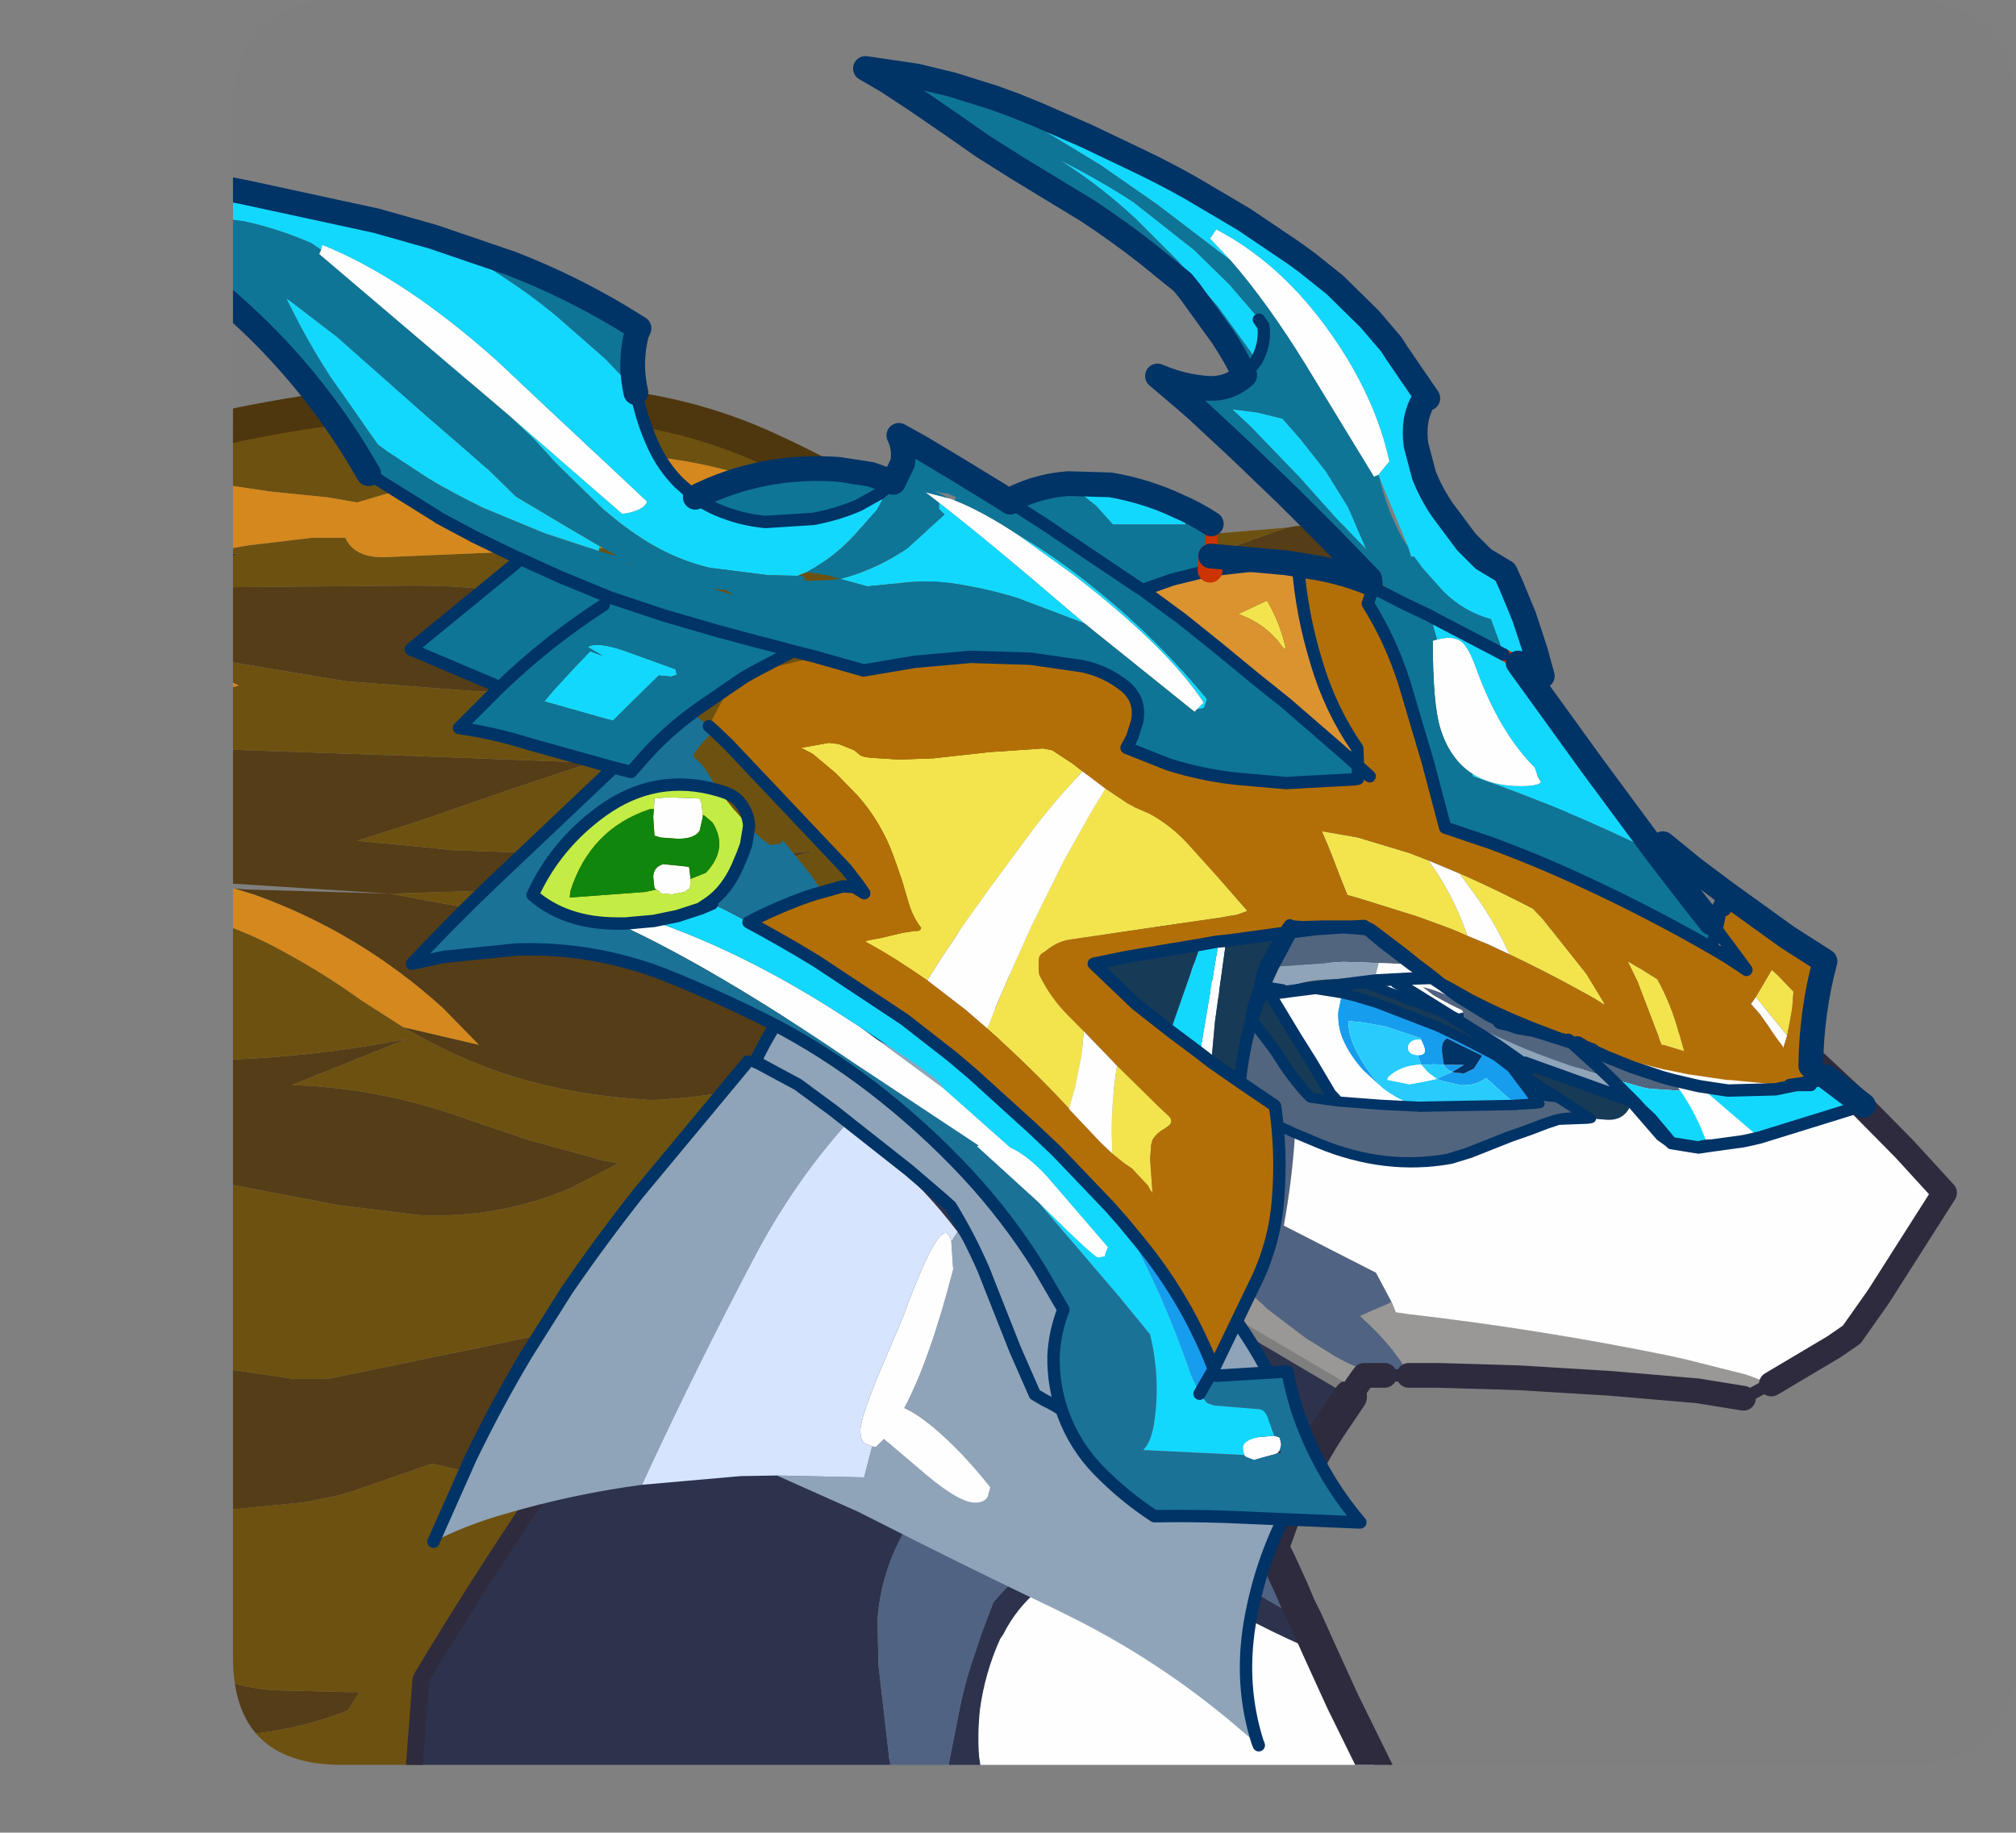 <?xml version="1.0" encoding="UTF-8" standalone="no"?>
<svg xmlns:ffdec="https://www.free-decompiler.com/flash" xmlns:xlink="http://www.w3.org/1999/xlink" ffdec:objectType="frame" height="55.45px" width="61.0px" xmlns="http://www.w3.org/2000/svg">
  <rect width="100%" height="100%" fill="#808080" stroke="none"/>
  <g transform="matrix(1.0, 0.0, 0.0, 1.0, 7.05, 0.0)">
    <clipPath id="clipPath0" transform="matrix(1.0, 0.0, 0.0, 1.0, 0.0, 0.0)">
      <path d="M50.5 0.0 Q53.95 0.0 53.95 3.3 L53.95 50.15 Q53.95 53.4 50.5 53.4 L3.3 53.4 Q0.0 53.4 0.0 50.15 L0.0 3.3 Q0.0 0.0 3.3 0.0 L50.5 0.0" fill="#000000" fill-rule="evenodd" stroke="none"/>
    </clipPath>
    <g clip-path="url(#clipPath0)">
      <use ffdec:characterId="11" height="105.75" transform="matrix(0.508, 0.0, 0.0, 0.508, -7.04, 1.691)" width="116.55" xlink:href="#sprite0"/>
    </g>
    <use ffdec:characterId="12" height="53.4" transform="matrix(1.0, 0.0, 0.0, 1.0, 0.0, 0.0)" width="53.95" xlink:href="#shape6"/>
  </g>
  <defs>
    <g id="sprite0" transform="matrix(1.0, 0.0, 0.0, 1.0, -83.95, -109.2)">
      <use ffdec:characterId="2" height="86.4" transform="matrix(1.0, 0.0, 0.0, 1.0, 96.0, 128.55)" width="85.65" xlink:href="#shape1"/>
      <use ffdec:characterId="4" height="54.0" transform="matrix(0.737, 0.0, 0.0, 0.737, 139.282, 150.092)" width="83.05" xlink:href="#sprite1"/>
      <use ffdec:characterId="6" height="62.5" transform="matrix(0.737, 0.0, 0.0, 0.737, 109.382, 164.126)" width="70.65" xlink:href="#sprite2"/>
      <use ffdec:characterId="8" height="21.65" transform="matrix(0.774, 0.104, 0.0, 0.602, 152.363, 160.392)" width="37.4" xlink:href="#sprite3"/>
      <use ffdec:characterId="10" height="119.0" transform="matrix(0.737, 0.0, 0.0, 0.737, 83.963, 109.213)" width="151.55" xlink:href="#sprite4"/>
    </g>
    <g id="shape1" transform="matrix(1.0, 0.0, 0.0, 1.0, -96.0, -128.55)">
      <path d="M97.0 150.5 L109.95 150.95 119.1 151.3 114.3 152.9 108.95 154.75 105.2 155.95 109.4 156.35 110.75 156.5 126.6 157.1 132.5 156.55 Q126.3 158.25 119.75 158.7 L107.15 159.1 112.85 160.15 129.05 164.15 132.2 164.9 135.85 164.05 Q142.45 162.15 148.8 159.45 L155.45 156.65 Q158.35 155.5 161.3 154.5 156.65 153.3 151.9 152.45 L143.85 151.45 140.9 151.3 143.1 150.7 Q149.45 148.95 155.9 147.8 L167.1 146.2 170.3 145.9 172.4 150.0 172.95 151.3 174.8 155.8 173.0 156.95 176.2 157.15 Q179.1 158.95 181.5 161.55 L181.65 161.7 180.3 162.7 178.9 163.8 173.25 168.7 170.75 171.15 168.7 173.3 165.6 176.45 161.1 177.55 163.85 178.25 161.45 180.6 160.95 181.15 157.1 181.95 155.25 182.3 151.5 178.05 145.45 170.95 Q150.0 169.95 154.6 169.45 L148.6 168.25 143.4 168.45 141.7 166.35 138.3 167.1 137.75 167.25 137.6 167.3 137.75 167.25 137.95 167.4 137.8 167.5 137.6 167.3 Q135.25 167.85 133.1 168.7 L132.25 169.75 Q127.65 171.15 122.7 171.4 L122.2 171.35 Q117.95 171.1 114.05 169.85 110.9 168.8 107.95 167.05 L112.45 168.1 110.35 165.95 Q105.35 161.4 99.05 159.15 L97.9 158.8 98.6 158.85 107.15 159.1 97.0 158.45 97.0 150.5 M169.15 143.9 L160.65 146.35 153.1 148.0 Q146.55 149.3 139.9 148.9 L135.2 148.25 129.25 147.15 112.35 147.05 104.55 146.45 97.65 145.3 97.0 145.2 97.0 140.85 108.45 140.75 Q117.0 140.7 124.75 144.15 127.15 145.25 129.4 146.45 L130.35 147.0 134.35 145.9 137.3 145.0 140.3 144.15 147.1 142.05 158.3 138.1 160.55 137.3 161.15 137.2 165.15 137.05 169.15 143.9 M97.0 209.25 L97.0 205.85 Q98.75 206.5 100.55 206.55 L104.5 206.65 104.75 206.65 105.35 206.65 104.65 207.75 Q100.95 209.2 97.0 209.25 M97.0 195.85 L97.0 187.35 101.1 187.95 101.35 188.0 103.45 188.0 113.15 186.0 121.15 184.3 123.2 183.9 121.05 187.25 116.95 188.0 120.6 188.0 120.55 188.05 Q118.4 188.6 116.25 189.85 L114.2 190.95 119.1 190.35 117.95 192.05 116.05 194.8 Q112.9 193.75 109.65 193.05 L104.9 194.7 104.05 194.95 102.05 195.35 97.0 195.85 M97.0 176.3 L97.0 169.0 Q102.6 168.85 108.15 167.75 L104.05 169.4 101.3 170.5 Q106.65 170.65 111.95 172.6 L115.35 173.75 119.9 175.0 120.75 175.15 120.6 175.25 118.0 176.6 Q113.7 178.45 108.95 178.25 L104.1 177.65 97.0 176.3 M127.15 146.9 L129.25 147.15 127.15 146.9 M97.0 138.85 L98.15 138.85 97.0 139.35 97.0 138.85 M127.0 177.85 L122.55 176.05 128.85 174.9 127.95 176.35 127.0 177.85" fill="#553d17" fill-rule="evenodd" stroke="none"/>
      <path d="M170.3 145.9 L167.1 146.2 155.9 147.8 Q149.45 148.95 143.1 150.7 L140.9 151.3 143.85 151.45 151.9 152.45 Q156.65 153.3 161.3 154.5 158.35 155.5 155.45 156.65 L148.8 159.45 Q142.45 162.15 135.85 164.05 L132.2 164.9 129.05 164.15 112.85 160.15 107.15 159.1 119.75 158.7 Q126.3 158.25 132.5 156.55 L126.6 157.1 110.75 156.5 109.4 156.35 105.2 155.95 108.95 154.75 114.3 152.9 119.1 151.3 109.95 150.95 97.0 150.5 97.0 147.0 97.15 147.0 98.15 146.7 97.0 146.15 97.0 145.2 97.65 145.3 104.55 146.45 112.35 147.05 129.25 147.15 135.2 148.25 139.9 148.9 Q146.55 149.3 153.1 148.0 L160.65 146.35 169.15 143.9 169.6 144.7 170.3 145.9 M107.95 167.05 Q110.9 168.8 114.05 169.85 117.95 171.1 122.2 171.35 L122.7 171.4 Q127.65 171.15 132.25 169.75 L131.3 170.8 Q130.6 171.3 130.05 172.25 L129.9 172.6 128.85 174.9 122.55 176.05 127.0 177.85 126.85 178.1 124.3 182.1 123.2 183.9 121.15 184.3 113.15 186.0 103.45 188.0 101.35 188.0 101.1 187.95 97.0 187.35 97.0 176.3 104.1 177.65 108.95 178.25 Q113.7 178.45 118.0 176.6 L120.6 175.25 120.75 175.15 119.9 175.0 115.35 173.75 111.95 172.6 Q106.65 170.65 101.3 170.5 L104.05 169.4 108.15 167.75 Q102.6 168.85 97.0 169.0 L97.0 160.85 Q99.05 161.55 101.0 162.65 103.3 163.9 105.45 165.45 L107.95 167.05 M143.4 168.45 L148.6 168.25 154.6 169.45 Q150.0 169.95 145.45 170.95 L143.4 168.45 M155.25 182.3 L157.1 181.95 160.95 181.15 157.65 185.05 155.25 182.3 M160.55 137.3 L158.3 138.1 147.1 142.05 140.3 144.15 137.3 145.0 134.35 145.9 130.35 147.0 129.4 146.45 Q127.15 145.25 124.75 144.15 117.0 140.7 108.45 140.75 L97.0 140.85 97.0 139.35 98.15 138.85 97.0 138.85 97.0 138.65 98.75 138.35 102.55 137.9 104.05 137.9 104.5 137.9 Q105.05 139.15 107.0 139.05 L124.65 138.3 Q130.5 138.1 136.0 140.15 L138.0 140.9 138.35 141.0 139.9 141.8 Q141.0 142.4 142.3 142.3 L141.3 140.85 139.85 140.45 139.75 140.25 Q144.25 138.65 149.15 138.25 L160.55 137.3 M108.6 211.15 L97.0 211.15 97.0 209.25 Q100.95 209.2 104.65 207.75 L105.35 206.65 104.75 206.65 104.5 206.65 100.55 206.55 Q98.75 206.5 97.0 205.85 L97.0 195.85 102.05 195.35 104.05 194.95 104.9 194.7 109.65 193.05 Q112.9 193.75 116.05 194.8 L115.85 195.1 Q112.35 200.3 109.1 205.7 L109.0 205.9 108.6 211.15 M97.0 131.45 L98.15 131.15 Q105.65 129.6 113.3 129.55 L121.55 130.2 Q125.65 130.8 129.35 132.45 132.25 133.75 135.0 135.35 137.3 136.75 138.75 138.65 137.7 138.0 136.55 137.6 L132.95 136.05 Q123.35 131.3 112.85 133.8 108.95 134.65 105.2 135.8 L103.5 135.5 100.05 135.15 97.0 134.7 97.0 131.45 M119.1 190.35 L114.2 190.95 116.25 189.85 Q118.4 188.6 120.55 188.05 L119.1 190.35 M120.6 188.0 L116.95 188.0 121.05 187.25 120.6 188.0 M137.95 167.4 L138.35 167.75 138.8 168.3 137.8 167.5 137.95 167.4" fill="#6d5110" fill-rule="evenodd" stroke="none"/>
      <path d="M163.85 178.25 L161.1 177.55 165.6 176.45 163.85 178.25 M176.2 157.15 L173.0 156.95 174.8 155.8 175.0 156.4 176.2 157.15" fill="#27e3ff" fill-rule="evenodd" stroke="none"/>
      <path d="M132.25 169.75 L133.1 168.7 Q135.25 167.85 137.6 167.3 L137.8 167.5 138.8 168.3 138.35 167.75 137.95 167.4 137.75 167.25 138.3 167.1 141.7 166.35 143.4 168.45 145.45 170.95 151.5 178.05 155.25 182.3 157.65 185.05 157.75 185.15 164.35 189.05 163.1 190.9 Q161.45 193.45 160.35 196.25 L159.05 195.1 Q157.4 193.65 155.55 192.5 L154.85 192.1 Q152.7 190.8 150.25 190.4 L146.25 190.25 144.6 190.55 Q143.45 190.85 142.45 191.4 140.95 192.2 139.75 193.65 138.9 194.7 138.4 195.9 L138.3 196.25 Q136.45 199.05 136.2 202.3 L136.25 205.0 136.9 210.65 136.95 210.85 136.95 211.15 137.2 213.15 137.3 213.95 108.3 213.95 108.6 211.15 109.0 205.9 109.1 205.7 Q112.35 200.3 115.85 195.1 L116.05 194.8 117.95 192.05 119.1 190.35 120.55 188.05 120.6 188.0 121.05 187.25 123.2 183.9 124.3 182.1 126.85 178.1 127.0 177.85 127.95 176.35 128.85 174.9 129.9 172.6 130.05 172.25 Q130.6 171.3 131.3 170.8 L132.25 169.75 M161.7 202.35 L162.6 204.35 Q158.65 202.7 155.0 200.45 L154.8 200.3 Q153.5 199.55 151.9 199.3 150.2 199.1 148.55 199.3 147.0 199.6 145.75 200.6 144.45 201.7 143.7 203.2 L143.5 203.5 Q142.6 205.5 142.3 207.7 142.15 209.15 142.25 210.5 L142.35 211.15 Q142.5 212.6 143.0 213.95 L140.05 213.95 140.05 213.75 140.4 211.15 141.1 207.6 Q141.45 205.9 142.0 204.35 L142.4 203.15 143.1 201.3 Q143.9 200.35 144.85 199.55 146.3 198.35 148.5 197.75 L151.4 197.25 Q153.45 197.15 155.05 198.35 L155.25 198.55 Q155.45 198.75 155.8 198.85 L156.25 199.05 Q158.55 200.75 161.0 202.05 L161.7 202.35 M158.65 189.95 L158.85 189.95 158.75 189.8 158.65 189.95" fill="#2d334d" fill-rule="evenodd" stroke="none"/>
      <path d="M97.0 146.15 L98.15 146.7 97.15 147.0 97.0 147.0 97.0 146.15 M97.9 158.8 L99.05 159.15 Q105.35 161.4 110.35 165.95 L112.45 168.1 107.95 167.05 105.45 165.45 Q103.3 163.9 101.0 162.65 99.05 161.55 97.0 160.85 L97.0 158.75 97.9 158.8 M138.75 138.65 L139.75 140.25 139.85 140.45 141.3 140.85 142.3 142.3 Q141.0 142.4 139.9 141.8 L138.35 141.0 138.0 140.9 136.0 140.15 Q130.5 138.1 124.65 138.3 L107.0 139.05 Q105.05 139.15 104.5 137.9 L104.05 137.9 102.55 137.9 98.75 138.35 97.0 138.65 97.0 134.7 100.05 135.15 103.5 135.5 105.2 135.8 Q108.95 134.65 112.85 133.8 123.35 131.3 132.95 136.05 L136.55 137.6 Q137.7 138.0 138.75 138.65" fill="#d6891d" fill-rule="evenodd" stroke="none"/>
      <path d="M160.35 196.25 L159.7 198.05 160.15 198.95 160.9 200.6 161.3 201.55 161.7 202.35 161.0 202.05 Q158.55 200.75 156.25 199.05 L155.8 198.85 Q155.45 198.75 155.25 198.55 L155.05 198.35 Q153.45 197.15 151.4 197.25 L148.5 197.75 Q146.3 198.35 144.85 199.55 143.9 200.35 143.1 201.3 L142.4 203.15 142.0 204.35 Q141.45 205.9 141.1 207.6 L140.4 211.15 140.05 213.75 140.05 213.95 137.3 213.95 137.2 213.15 136.95 211.15 136.95 210.85 136.9 210.65 136.25 205.0 136.2 202.3 Q136.45 199.05 138.3 196.25 L138.4 195.9 Q138.9 194.7 139.75 193.65 140.95 192.2 142.45 191.4 143.45 190.85 144.6 190.55 L146.25 190.25 150.25 190.4 Q152.7 190.8 154.85 192.1 L155.55 192.5 Q157.4 193.65 159.05 195.1 L160.35 196.25" fill="#506383" fill-rule="evenodd" stroke="none"/>
      <path d="M162.6 204.35 L163.9 207.2 167.0 213.5 167.25 213.95 143.0 213.95 Q142.5 212.6 142.35 211.15 L142.25 210.5 Q142.15 209.15 142.3 207.7 142.6 205.5 143.5 203.5 L143.7 203.2 Q144.45 201.7 145.75 200.6 147.0 199.6 148.55 199.3 150.2 199.1 151.9 199.3 153.5 199.55 154.8 200.3 L155.0 200.45 Q158.65 202.7 162.6 204.35" fill="#ffffff" fill-rule="evenodd" stroke="none"/>
      <path d="M164.35 189.05 L163.1 190.9 Q161.45 193.45 160.35 196.25 L159.7 198.05 160.15 198.95 160.9 200.6 161.3 201.55 161.7 202.35 162.6 204.35 163.9 207.2 167.0 213.5 167.25 213.95" fill="none" stroke="#2e2b3e" stroke-linecap="round" stroke-linejoin="round" stroke-width="2.0"/>
      <path d="M97.0 131.45 L98.15 131.15 Q105.65 129.6 113.3 129.55 L121.55 130.2 Q125.65 130.8 129.35 132.45 132.25 133.75 135.0 135.35 137.3 136.75 138.75 138.65" fill="none" stroke="#4e370e" stroke-linecap="round" stroke-linejoin="round" stroke-width="2.0"/>
      <path d="M129.25 147.15 L127.15 146.9" fill="none" stroke="#003366" stroke-linecap="round" stroke-linejoin="round" stroke-width="0.1"/>
      <path d="M138.75 138.65 L139.75 140.25 139.85 140.45" fill="none" stroke="#0099ff" stroke-linecap="round" stroke-linejoin="round" stroke-width="1.0"/>
      <path d="M132.25 169.75 L133.1 168.7 Q135.25 167.85 137.6 167.3 L137.75 167.25 138.3 167.1 141.7 166.35 M108.3 213.95 L108.6 211.15 109.0 205.9 109.1 205.7 Q112.35 200.3 115.85 195.1 L116.05 194.8 117.95 192.05 119.1 190.35 120.55 188.05 120.6 188.0 121.05 187.25 123.2 183.9 124.3 182.1 126.85 178.1 127.0 177.85 127.95 176.35 128.85 174.9 129.9 172.6 130.05 172.25 Q130.6 171.3 131.3 170.8 L132.25 169.75" fill="none" stroke="#2e2b3e" stroke-linecap="round" stroke-linejoin="round" stroke-width="1.0"/>
    </g>
    <g id="sprite1" transform="matrix(1.0, 0.0, 0.0, 1.0, 0.5, -9.15)">
      <use ffdec:characterId="3" height="54.0" transform="matrix(1.0, 0.0, 0.0, 1.0, -0.5, 9.15)" width="83.05" xlink:href="#shape2"/>
    </g>
    <g id="shape2" transform="matrix(1.0, 0.0, 0.0, 1.0, 0.5, -9.15)">
      <path d="M3.1 30.55 L7.95 29.35 Q4.7 28.25 2.3 25.7 0.9 24.3 0.0 22.65 L3.9 17.0 6.85 12.85 Q11.0 11.3 15.6 10.7 28.75 9.05 41.95 10.05 L44.95 10.2 Q46.05 10.2 46.9 10.8 L47.5 11.25 47.6 11.3 47.95 11.7 Q50.6 14.75 52.85 18.05 L54.1 19.9 52.3 19.6 Q51.35 19.45 50.55 18.8 49.8 18.25 48.8 17.95 44.8 16.65 40.3 16.35 34.8 16.0 29.9 17.7 L23.3 20.0 Q20.05 21.1 17.75 22.4 16.15 23.35 14.4 24.15 L12.75 25.45 Q11.65 26.55 11.5 28.5 11.3 30.75 11.5 33.0 11.55 33.5 11.9 33.95 L16.8 41.0 18.25 43.05 18.85 43.85 19.05 44.4 Q21.0 49.15 25.05 53.25 L26.85 54.95 29.95 57.3 32.2 58.7 Q34.15 59.85 36.3 60.3 L34.65 60.3 34.5 60.5 33.9 61.35 24.9 56.05 16.45 46.45 Q9.55 38.6 3.1 30.55 M67.55 61.0 L66.9 61.3 65.3 62.15 61.6 61.55 54.6 60.95 47.25 60.5 45.75 60.45 40.6 60.3 38.25 60.3 37.6 59.15 37.0 58.35 Q35.95 57.0 34.3 55.5 L35.3 55.05 36.7 54.45 36.85 54.35 36.95 54.55 37.2 55.2 38.2 55.35 Q48.65 56.55 59.0 58.65 L60.8 59.05 65.55 60.25 67.55 61.0 M66.95 31.8 L67.15 31.4 67.5 31.7 66.95 31.8" fill="#9a9997" fill-rule="evenodd" stroke="none"/>
      <path d="M54.1 19.9 L56.15 23.1 Q57.1 24.65 58.55 25.1 60.3 25.6 62.05 26.55 L63.15 27.15 63.75 27.45 66.9 31.0 67.6 31.7 67.5 31.7 67.15 31.4 66.95 31.8 57.6 33.05 Q54.65 33.35 51.65 33.1 45.35 32.6 40.2 29.55 L36.4 26.6 Q34.95 25.05 33.0 24.85 25.9 24.15 19.65 26.0 L19.8 26.55 21.05 28.1 23.65 30.7 Q26.5 31.95 29.15 33.5 29.45 41.05 28.15 48.2 L35.6 52.0 36.85 54.35 36.7 54.45 35.3 55.05 34.3 55.5 Q35.95 57.0 37.0 58.35 L37.6 59.15 38.25 60.3 36.3 60.3 Q34.15 59.85 32.2 58.7 L29.95 57.3 26.85 54.95 25.05 53.25 Q21.0 49.15 19.05 44.4 L18.85 43.85 18.25 43.05 16.8 41.0 11.9 33.95 Q11.55 33.5 11.5 33.0 11.3 30.75 11.5 28.5 11.65 26.55 12.75 25.45 L14.4 24.15 Q16.15 23.35 17.75 22.4 20.05 21.1 23.3 20.0 L29.9 17.7 Q34.8 16.0 40.3 16.35 44.8 16.65 48.8 17.95 49.8 18.25 50.55 18.8 51.35 19.45 52.3 19.6 L54.1 19.9 M63.4 27.9 L64.9 29.4 65.9 30.25 67.15 31.4 65.9 30.25 64.9 29.4 63.4 27.9" fill="#506383" fill-rule="evenodd" stroke="none"/>
      <path d="M67.5 31.7 L68.55 32.6 68.7 33.3 69.35 35.55 69.2 33.2 74.5 38.15 78.3 42.0 81.55 45.55 76.2 53.95 74.05 57.0 72.6 58.0 67.55 61.0 65.55 60.25 60.8 59.05 59.0 58.65 Q48.65 56.55 38.2 55.35 L37.2 55.2 36.95 54.55 36.85 54.35 35.6 52.0 28.15 48.2 Q29.45 41.05 29.15 33.5 26.5 31.95 23.65 30.7 L21.05 28.1 19.8 26.55 19.65 26.0 Q25.9 24.15 33.0 24.85 34.95 25.05 36.4 26.6 L40.2 29.55 Q45.35 32.6 51.65 33.1 54.65 33.35 57.6 33.05 L66.95 31.8 67.5 31.7" fill="#ffffff" fill-rule="evenodd" stroke="none"/>
      <path d="M3.1 30.55 L7.95 29.35 Q4.7 28.25 2.3 25.7 0.9 24.3 0.0 22.65 L3.9 17.0 6.85 12.85 Q11.0 11.3 15.6 10.7 28.75 9.05 41.95 10.05 L44.95 10.2 Q46.05 10.2 46.9 10.8 L47.5 11.25 47.6 11.3 47.95 11.7 Q50.6 14.75 52.85 18.05 L54.1 19.9 56.15 23.1 Q57.1 24.65 58.55 25.1 60.3 25.6 62.05 26.55 L63.15 27.15 63.75 27.45 M67.5 31.7 L68.55 32.6 69.2 33.2 M67.55 61.0 L66.9 61.3 65.3 62.15 M38.25 60.3 L36.3 60.3 M67.15 31.4 L65.9 30.25 64.9 29.4 63.4 27.9 M67.5 31.7 L67.15 31.4" fill="none" stroke="#2e2b3e" stroke-linecap="round" stroke-linejoin="round" stroke-width="1.0"/>
      <path d="M69.2 33.2 L74.5 38.15 78.3 42.0 81.55 45.55 76.2 53.95 74.05 57.0 72.6 58.0 67.55 61.0 M65.3 62.15 L61.6 61.55 54.6 60.95 47.25 60.5 45.75 60.45 40.6 60.3 38.25 60.3 M36.3 60.3 L34.65 60.3 34.5 60.5 33.9 61.35" fill="none" stroke="#2e2b3e" stroke-linecap="round" stroke-linejoin="round" stroke-width="2.0"/>
    </g>
    <g id="sprite2" transform="matrix(1.0, 0.0, 0.0, 1.0, 0.5, 6.75)">
      <use ffdec:characterId="5" height="62.5" transform="matrix(1.0, 0.0, 0.0, 1.0, -0.5, -6.75)" width="70.65" xlink:href="#shape3"/>
    </g>
    <g id="shape3" transform="matrix(1.0, 0.0, 0.0, 1.0, 0.5, 6.75)">
      <path d="M44.45 16.8 Q43.3 14.15 41.8 11.7 L41.25 11.2 38.45 8.8 32.3 3.95 29.45 1.85 26.2 0.1 26.05 0.05 26.1 -0.2 Q27.35 -2.8 29.1 -5.1 L35.9 -2.3 41.2 0.35 Q45.5 2.8 49.45 5.85 L56.85 11.9 60.85 15.85 64.0 19.75 Q66.4 22.85 68.1 26.4 67.4 27.5 67.2 29.0 L67.05 30.75 Q66.9 32.9 67.4 34.95 L64.7 34.65 67.05 35.0 67.65 35.1 67.05 35.0 67.3 35.05 67.4 35.1 67.65 35.1 69.1 35.35 69.3 35.35 69.65 35.4 69.5 35.55 68.7 36.9 Q66.7 40.95 65.95 45.5 65.15 50.45 66.6 55.0 L66.7 55.25 64.4 53.3 Q58.7 48.55 52.15 45.2 L50.35 44.3 Q42.8 40.7 35.35 36.9 L34.25 36.35 27.75 33.45 34.8 33.6 35.45 31.1 35.75 31.15 36.4 30.5 39.0 32.7 Q42.35 35.65 43.75 35.65 44.55 35.65 44.8 35.15 L45.0 34.4 Q42.7 31.5 40.45 29.6 39.0 28.4 38.05 28.0 40.1 24.15 42.0 16.8 L41.85 14.55 42.35 13.75 44.45 16.8 45.1 18.45 47.0 23.25 48.6 26.9 49.45 27.4 Q50.0 27.65 50.55 28.0 50.0 27.65 49.45 27.4 L48.6 26.9 47.0 23.25 45.1 18.45 44.45 16.8 M62.5 34.15 L63.55 34.5 64.7 34.65 63.55 34.5 62.5 34.15 60.75 33.5 Q56.5 31.9 52.7 29.3 L50.55 28.0 52.25 29.55 Q55.65 32.15 59.8 33.4 L62.5 34.15 M33.35 5.05 Q29.05 9.85 25.85 15.95 21.4 24.4 17.4 33.0 L16.85 34.2 Q11.25 34.95 5.8 36.55 2.75 37.4 0.0 38.8 L3.0 32.05 Q5.1 27.7 7.55 23.6 L10.8 18.45 Q13.55 14.45 16.55 10.65 L25.4 0.0 26.3 0.5 26.9 0.8 Q30.25 2.7 33.35 5.05" fill="#90a5ba" fill-rule="evenodd" stroke="none"/>
      <path d="M42.35 13.75 L41.85 14.55 Q41.5 13.1 40.55 14.65 39.65 16.0 37.9 20.75 L36.05 25.1 Q34.5 28.85 34.5 29.8 34.5 30.6 34.85 30.85 L35.45 31.1 34.8 33.6 27.75 33.45 24.8 33.5 16.85 34.2 17.4 33.0 Q21.4 24.4 25.85 15.95 29.05 9.85 33.35 5.05 L36.35 7.4 Q39.75 10.3 42.35 13.75" fill="#d7e5ff" fill-rule="evenodd" stroke="none"/>
      <path d="M41.85 14.55 L42.0 16.8 Q40.1 24.15 38.05 28.0 39.0 28.4 40.45 29.6 42.7 31.5 45.0 34.4 L44.8 35.15 Q44.55 35.65 43.75 35.65 42.35 35.65 39.0 32.7 L36.4 30.5 35.75 31.15 35.45 31.1 34.85 30.85 Q34.5 30.6 34.5 29.8 34.5 28.85 36.05 25.1 L37.9 20.75 Q39.65 16.0 40.55 14.65 41.5 13.1 41.85 14.55" fill="#ffffff" fill-rule="evenodd" stroke="none"/>
      <path d="M25.95 -6.15 L26.0 -6.15 25.65 -6.25 25.95 -6.15 M67.65 35.1 L67.05 35.0 M67.65 35.1 L68.5 35.05 Q68.85 35.05 69.1 35.35" fill="none" stroke="#000033" stroke-linecap="round" stroke-linejoin="round" stroke-width="1.0"/>
      <path d="M44.45 16.8 Q43.3 14.15 41.8 11.7 L41.25 11.2 38.45 8.8 32.3 3.95 29.45 1.85 26.2 0.1 26.05 0.05 26.1 -0.2 Q27.35 -2.8 29.1 -5.1 L35.9 -2.3 41.2 0.35 Q45.5 2.8 49.45 5.85 L56.85 11.9 60.85 15.85 64.0 19.75 Q66.4 22.85 68.1 26.4 L68.25 26.75 M50.55 28.0 Q50.0 27.65 49.45 27.4 L48.6 26.9 47.0 23.25 45.1 18.45 44.45 16.8 M66.7 55.25 L66.6 55.0 Q65.15 50.45 65.95 45.5 66.7 40.95 68.7 36.9 L69.5 35.55 69.65 35.4 M64.7 34.65 L63.55 34.5 62.5 34.15 60.75 33.5 Q56.5 31.9 52.7 29.3 L50.55 28.0 M64.7 34.65 L67.4 34.95 Q66.9 32.9 67.05 30.75 L67.2 29.0 Q67.4 27.5 68.1 26.4 M67.4 34.95 L67.4 35.1 M25.4 0.0 L16.55 10.65 Q13.55 14.45 10.8 18.45 L7.55 23.6 Q5.1 27.7 3.0 32.05 L0.0 38.8" fill="none" stroke="#003366" stroke-linecap="round" stroke-linejoin="round" stroke-width="1.0"/>
    </g>
    <g id="sprite3" transform="matrix(1.0, 0.0, 0.0, 1.0, 0.5, -2.15)">
      <use ffdec:characterId="7" height="21.65" transform="matrix(1.0, 0.0, 0.0, 1.0, -0.5, 2.15)" width="37.4" xlink:href="#shape4"/>
    </g>
    <g id="shape4" transform="matrix(1.0, 0.0, 0.0, 1.0, 0.5, -2.15)">
      <path d="M5.65 8.65 L5.8 8.55 5.85 8.85 5.65 8.65" fill="#173a56" fill-rule="evenodd" stroke="none"/>
      <path d="M22.85 13.6 Q22.35 13.45 22.2 13.0 L23.75 12.75 22.85 13.6" fill="#179eef" fill-rule="evenodd" stroke="none"/>
      <path d="M24.7 8.8 L28.0 9.75 30.9 10.85 34.2 12.3 36.9 13.8 36.35 15.1 Q35.75 16.3 34.5 16.3 L33.85 16.35 33.15 16.45 33.4 16.35 33.05 16.1 32.75 15.9 31.15 14.85 30.95 14.7 29.85 14.0 28.1 12.85 27.3 12.05 26.45 11.55 26.35 11.5 25.35 11.0 Q23.6 10.1 21.7 9.3 L17.05 7.8 15.65 7.5 15.45 7.45 14.35 7.3 11.35 7.2 8.45 7.6 10.75 12.1 11.95 14.35 13.4 17.25 14.05 18.05 12.15 18.05 11.95 18.05 11.45 17.45 Q10.55 16.25 9.8 14.9 L9.25 13.9 6.7 10.0 5.85 8.85 5.8 8.55 5.65 8.65 Q3.4 5.9 0.85 3.55 L0.25 2.95 0.65 2.85 6.5 3.1 8.7 3.65 14.9 5.6 21.0 7.5 21.65 7.7 24.55 8.65 24.7 8.8" fill="#173a56" fill-rule="evenodd" stroke="none"/>
      <path d="M20.2 12.4 Q20.95 12.3 20.65 11.4 L20.45 10.85 20.4 10.85 20.45 10.7 17.75 10.0 16.05 9.9 14.85 9.95 Q14.85 11.3 15.4 12.65 16.1 14.35 17.2 15.8 L17.5 16.15 16.0 14.65 Q14.95 13.35 14.4 11.8 14.0 10.6 14.05 9.2 L14.35 7.3 15.45 7.45 15.65 7.5 17.05 7.8 21.7 9.3 Q23.6 10.1 25.35 11.0 L26.35 11.5 26.45 11.6 27.5 12.45 29.0 14.75 29.05 14.85 29.3 15.3 29.45 15.55 29.0 15.7 28.6 15.8 27.75 16.0 26.5 14.8 25.45 13.75 Q24.7 14.65 23.55 14.8 L22.15 14.65 21.65 14.5 21.9 14.3 22.85 13.6 23.05 13.65 23.75 13.6 24.5 13.0 24.6 12.8 25.15 11.6 25.05 11.55 23.4 10.8 22.45 10.35 Q22.05 10.7 22.05 11.4 L22.05 11.75 22.15 12.7 22.2 13.0 21.4 13.1 21.05 13.2 20.45 13.3 20.2 12.4" fill="#179eef" fill-rule="evenodd" stroke="none"/>
      <path d="M20.2 12.4 L20.45 13.3 21.05 13.2 21.4 13.1 22.2 13.0 Q22.35 13.45 22.85 13.6 L21.9 14.3 21.65 14.5 22.15 14.65 23.55 14.8 Q24.7 14.65 25.45 13.75 L26.5 14.8 27.75 16.0 27.65 16.05 27.1 16.15 20.25 17.5 20.15 17.5 19.75 17.4 19.65 17.35 Q18.5 16.95 17.5 16.15 L17.2 15.8 Q16.1 14.35 15.4 12.65 14.85 11.3 14.85 9.95 L16.05 9.9 17.75 10.0 20.45 10.7 20.4 10.85 Q19.85 10.85 19.55 11.35 L19.45 11.6 Q19.35 12.5 20.2 12.4 M20.45 13.3 Q18.85 13.65 17.9 15.0 L17.85 15.25 19.55 15.4 20.65 14.95 21.65 14.5 21.0 14.0 20.45 13.3" fill="#27cdfd" fill-rule="evenodd" stroke="none"/>
      <path d="M22.2 13.0 L22.15 12.7 22.05 11.75 22.05 11.4 Q22.05 10.7 22.45 10.35 L23.4 10.8 25.05 11.55 25.15 11.6 24.6 12.8 24.5 13.0 23.75 13.6 23.05 13.65 22.85 13.6 23.75 12.75 22.2 13.0" fill="#003366" fill-rule="evenodd" stroke="none"/>
      <path d="M20.4 10.85 L20.45 10.85 20.65 11.4 Q20.95 12.3 20.2 12.4 19.35 12.5 19.45 11.6 L19.55 11.35 Q19.85 10.85 20.4 10.85 M14.35 7.3 L14.05 9.2 Q14.0 10.6 14.4 11.8 14.95 13.35 16.0 14.65 L17.5 16.15 Q18.5 16.95 19.65 17.35 L19.75 17.4 20.15 17.5 17.4 17.8 14.05 18.05 13.4 17.25 11.95 14.35 10.75 12.1 8.45 7.6 11.35 7.2 14.35 7.3 M20.45 13.3 L21.0 14.0 21.65 14.5 20.65 14.95 19.55 15.4 17.85 15.25 17.9 15.0 Q18.85 13.65 20.45 13.3" fill="#ffffff" fill-rule="evenodd" stroke="none"/>
      <path d="M30.9 16.95 L29.9 17.55 28.7 18.35 27.25 19.25 24.1 21.4 22.6 22.25 Q17.65 24.25 12.6 22.45 L10.7 21.75 9.75 21.35 9.7 21.35 Q7.2 19.85 4.45 19.15 L5.0 16.85 5.2 15.85 5.5 14.1 5.85 8.85 6.7 10.0 9.25 13.9 9.8 14.9 Q10.55 16.25 11.45 17.45 L11.95 18.05 12.15 18.05 14.05 18.05 17.4 17.8 20.15 17.5 20.25 17.5 27.1 16.15 27.65 16.05 27.75 16.0 28.6 15.8 29.0 15.7 29.45 15.55 29.3 15.3 29.05 14.85 29.0 14.75 29.15 14.75 30.4 14.75 30.95 14.7 31.15 14.85 32.75 15.9 33.0 16.15 33.2 16.35 33.05 16.4 Q31.9 16.45 30.9 16.95" fill="#516580" fill-rule="evenodd" stroke="none"/>
      <path d="M33.15 16.45 L30.9 16.95 29.9 17.55 28.7 18.35 27.25 19.25 24.1 21.4 22.6 22.25 Q17.65 24.25 12.6 22.45 L10.7 21.75 9.75 21.35 9.7 21.35 Q7.2 19.85 4.45 19.15 L4.35 19.1 4.25 19.05 4.85 17.3 5.0 16.85 5.2 15.85 5.5 14.1 5.85 8.85 5.65 8.65 Q3.4 5.9 0.85 3.55 L0.25 2.95 0.0 2.65 M24.55 8.65 L24.35 8.4 24.15 8.35 Q23.3 8.15 23.95 8.05 L24.35 8.4 M24.55 8.65 L24.7 8.8 M0.25 2.95 L0.65 2.85 6.5 3.1 8.7 3.65 14.9 5.6 21.0 7.5 21.65 7.7 24.55 8.65 M27.75 16.0 L28.6 15.8 29.0 15.7 29.45 15.55 29.3 15.3 29.05 14.85 29.0 14.75 27.5 12.45 26.45 11.6 26.35 11.5 25.35 11.0 Q23.6 10.1 21.7 9.3 L17.05 7.8 15.65 7.5 M15.45 7.45 L14.35 7.3 11.35 7.2 8.45 7.6 10.75 12.1 11.95 14.35 13.4 17.25 14.05 18.05 17.4 17.8 20.15 17.5 20.25 17.5 27.1 16.15 27.65 16.05 27.75 16.0 M27.5 12.45 L27.4 12.25 27.3 12.05 26.45 11.55 26.35 11.5 M29.0 14.75 L29.15 14.75 30.4 14.75 30.95 14.7 29.85 14.0 28.1 12.85 27.5 12.45 M30.95 14.7 L31.15 14.85 32.75 15.9 33.05 16.1 33.4 16.35 33.15 16.45 M32.75 15.9 L33.0 16.15 33.2 16.35 33.05 16.4 Q31.9 16.45 30.9 16.95 M27.3 12.05 L28.1 12.85 M5.65 8.65 L5.8 8.55 5.85 8.85 6.7 10.0 9.25 13.9 9.8 14.9 Q10.55 16.25 11.45 17.45 L11.95 18.05 12.15 18.05 14.05 18.05 M5.0 16.85 L4.45 19.15" fill="none" stroke="#003366" stroke-linecap="round" stroke-linejoin="round" stroke-width="1.0"/>
      <path d="M15.65 7.5 L15.45 7.45" fill="none" stroke="#003366" stroke-linecap="round" stroke-linejoin="round" stroke-width="0.1"/>
    </g>
    <g id="sprite4" transform="matrix(1.0, 0.0, 0.0, 1.0, 1.0, 1.0)">
      <use ffdec:characterId="9" height="119.0" transform="matrix(1.0, 0.0, 0.0, 1.0, -1.0, -1.0)" width="151.55" xlink:href="#shape5"/>
    </g>
    <g id="shape5" transform="matrix(1.0, 0.0, 0.0, 1.0, 1.0, 1.0)">
      <path d="M99.05 44.1 L99.0 44.1 101.35 43.0 Q102.45 44.85 102.9 47.0 L102.6 46.75 Q101.3 44.9 99.05 44.1 M117.55 70.1 L116.4 69.6 116.0 69.45 113.55 68.55 108.75 67.05 107.85 66.8 107.25 65.3 106.5 63.35 105.8 61.65 108.7 62.15 112.85 63.4 114.4 64.0 Q116.3 66.6 117.45 69.8 L117.55 70.1 M116.9 65.05 L117.6 65.35 Q120.25 66.55 122.85 67.9 L123.65 68.75 127.15 73.15 128.55 75.45 128.65 75.7 Q128.0 75.25 127.35 74.9 124.75 73.45 122.1 72.15 L120.95 71.6 120.5 70.65 Q119.3 68.25 117.7 66.15 L116.9 65.05 M73.9 73.7 L72.95 73.05 71.35 72.0 Q70.15 71.25 68.95 70.6 L68.95 70.5 69.45 70.4 70.25 70.25 71.9 69.85 72.9 69.7 Q73.35 69.75 73.4 69.45 72.7 68.55 72.35 67.3 L71.85 65.6 71.15 63.6 Q70.15 60.9 68.3 58.8 L66.5 56.95 64.65 55.4 63.7 54.9 65.95 54.5 66.75 54.6 68.0 55.1 68.35 55.4 Q68.55 55.6 68.95 55.65 L69.25 55.7 71.6 55.85 74.4 55.75 78.9 55.25 83.25 54.95 84.0 55.1 85.6 56.15 86.45 56.8 85.4 57.95 Q83.85 59.65 82.45 61.5 L78.9 66.3 76.9 69.1 74.9 72.1 73.9 73.7 M88.3 58.2 L90.1 59.4 90.75 59.75 91.9 60.25 Q93.6 61.2 94.9 62.6 L97.6 65.6 99.7 68.0 99.75 68.1 98.9 68.4 98.25 68.5 97.75 68.6 97.05 68.7 85.4 70.4 Q84.5 70.55 83.75 71.1 L83.35 71.4 Q82.9 71.6 82.9 72.1 L82.9 72.95 82.95 73.25 Q83.85 75.1 85.3 76.55 L86.55 77.8 86.35 79.8 85.85 82.3 85.35 84.05 Q82.2 80.65 78.75 77.6 L79.45 75.8 80.9 72.45 82.3 69.35 84.95 64.0 87.2 60.0 88.3 58.2 M89.25 80.6 L92.55 83.85 93.3 84.55 Q93.9 85.05 93.4 85.45 L93.05 85.7 Q92.4 86.05 92.1 86.6 L92.0 86.95 91.9 88.1 91.95 88.8 92.1 90.95 92.05 90.8 91.9 90.6 91.75 90.3 91.1 89.6 90.95 89.45 90.45 88.9 89.85 88.5 88.85 87.7 88.8 85.95 Q88.8 83.35 89.2 80.8 L89.25 80.6 M56.5 67.5 L55.55 67.9 56.3 67.4 56.5 67.5 M140.85 75.05 L142.15 72.85 142.7 73.35 143.6 74.3 143.9 74.6 143.8 75.95 143.4 78.15 140.85 75.05 M130.5 72.15 L131.7 72.85 132.9 73.6 Q134.0 75.6 134.6 77.8 L135.05 79.4 133.4 78.9 133.25 78.9 131.3 73.8 130.5 72.15" fill="#f4e54e" fill-rule="evenodd" stroke="none"/>
      <path d="M102.85 69.75 L103.4 69.65 103.6 69.35 104.2 69.4 105.85 69.35 107.05 69.35 107.35 69.35 107.95 69.35 107.55 69.4 107.05 69.35 103.85 69.55 103.4 69.65 103.3 69.8 103.4 69.65 103.85 69.55 107.05 69.35 107.55 69.4 105.35 69.55 103.3 69.8 105.35 69.55 107.55 69.4 109.35 69.55 109.5 69.6 109.25 69.35 109.75 69.6 110.75 70.35 112.2 71.45 113.45 72.45 114.45 73.2 115.45 74.0 114.7 73.5 113.05 72.4 110.7 70.6 109.5 69.6 109.75 69.6 109.5 69.6 110.7 70.6 113.05 72.4 112.0 72.35 110.4 72.3 109.25 72.25 107.5 72.2 101.8 72.6 103.3 69.8 102.8 69.85 102.85 69.75 M125.1 78.45 L125.2 78.45 125.9 78.65 125.7 78.5 126.0 78.7 126.4 78.8 Q126.35 78.6 126.65 78.8 L127.05 79.05 127.7 79.3 127.3 79.2 127.05 79.05 126.4 78.8 126.45 78.9 126.1 78.75 126.0 78.7 125.9 78.65 126.0 78.75 125.1 78.45 126.0 78.75 125.9 78.65 126.0 78.7 126.1 78.75 126.45 78.9 126.4 78.8 127.05 79.05 127.3 79.2 127.45 79.25 128.85 79.9 130.85 80.7 133.25 81.5 134.15 81.75 134.75 82.6 134.5 82.6 132.25 82.45 131.75 82.35 129.1 81.6 127.0 80.95 Q124.5 80.15 122.05 79.15 L118.55 77.6 117.25 76.85 117.25 76.7 Q117.25 75.75 116.2 75.1 L116.2 74.55 116.9 75.05 119.25 76.5 120.05 76.9 Q120.05 77.1 120.2 77.15 L120.9 77.3 121.6 77.55 122.8 77.75 123.35 77.9 125.1 78.45 M143.6 82.15 L144.65 82.0 144.95 81.9 145.05 81.9 145.3 81.85 145.3 81.95 145.3 82.15 144.15 82.15 143.6 82.15 M128.05 80.6 L129.1 81.6 128.05 80.6 127.6 79.95 126.1 78.75 126.0 78.75 128.05 80.6 M145.3 81.95 L144.65 82.0 144.15 82.15 144.65 82.0 145.3 81.95 M126.45 78.9 L127.3 79.2 126.45 78.9" fill="#516580" fill-rule="evenodd" stroke="none"/>
      <path d="M95.9 107.1 L95.2 105.6 Q93.0 99.1 89.75 93.25 L91.15 94.95 Q94.9 99.55 97.05 105.1 L95.9 107.1" fill="#179eef" fill-rule="evenodd" stroke="none"/>
      <path d="M101.05 74.25 L101.8 72.6 107.5 72.2 109.25 72.25 110.4 72.3 110.2 73.05 110.05 73.7 109.4 73.65 Q104.45 73.35 102.6 74.5 L101.05 74.25 M122.2 80.35 Q120.65 78.9 118.9 77.8 L118.55 77.6 122.05 79.15 Q124.5 80.15 127.0 80.95 L129.1 81.6 131.05 83.55 130.8 83.45 130.7 83.4 122.2 80.35 M129.4 82.55 L129.85 82.8 130.7 83.4 129.85 82.8 129.4 82.55 M135.9 87.15 L136.25 87.2 136.2 87.2 135.9 87.15" fill="#90a5ba" fill-rule="evenodd" stroke="none"/>
      <path d="M98.4 15.5 L96.75 13.75 97.25 13.0 Q102.6 15.8 106.6 21.55 110.1 26.55 111.25 31.75 L110.35 32.85 110.0 33.0 104.45 23.9 Q101.4 18.95 98.4 15.5 M86.6 44.85 L85.3 43.75 Q78.9 38.25 74.85 35.1 L73.75 34.25 75.7 34.75 76.1 34.9 Q78.3 35.75 81.25 37.7 L85.7 40.9 Q93.3 46.75 96.25 51.25 L95.7 51.8 95.5 52.0 86.6 44.85 M117.95 57.0 Q116.1 55.8 115.35 53.3 114.75 51.35 114.75 46.25 L115.1 46.15 Q116.45 45.8 117.1 46.35 117.65 46.8 118.25 48.45 120.1 53.6 123.0 56.5 L123.25 57.25 123.5 57.65 Q123.4 58.0 121.85 58.0 119.5 58.0 117.95 57.0 M117.55 70.1 L117.45 69.8 Q116.3 66.6 114.4 64.0 L116.9 65.05 117.7 66.15 Q119.3 68.25 120.5 70.65 L120.95 71.6 119.25 70.8 117.55 70.1 M113.05 72.4 L114.7 73.5 115.45 74.0 116.2 74.55 116.2 75.1 Q114.85 74.25 111.8 73.85 L110.15 73.7 110.05 73.7 110.2 73.05 110.4 72.3 112.0 72.35 113.05 72.4 M114.7 73.5 L113.0 73.55 110.15 73.7 113.0 73.55 114.7 73.5 M73.9 73.7 L74.9 72.1 76.9 69.1 78.9 66.3 82.45 61.5 Q83.85 59.65 85.4 57.95 L86.45 56.8 88.3 58.2 87.2 60.0 84.95 64.0 82.3 69.35 80.9 72.45 79.45 75.8 78.75 77.6 76.95 76.05 73.9 73.7 M86.55 77.8 L89.25 80.6 89.2 80.8 Q88.8 83.35 88.8 85.95 L88.85 87.7 87.9 86.8 85.35 84.1 85.35 84.05 85.85 82.3 86.35 79.8 86.55 77.8 M97.45 70.55 L98.05 70.5 97.15 77.0 96.85 80.3 95.95 79.6 95.95 79.5 97.45 70.55 M75.3 82.5 L80.6 87.2 Q81.95 87.8 83.5 89.45 L88.5 95.25 88.3 95.75 88.25 96.0 87.7 96.1 Q87.4 96.1 83.45 92.2 L82.9 91.65 77.9 87.1 78.05 87.05 67.85 80.3 Q56.7 72.7 48.85 69.1 L49.5 69.1 51.7 68.9 52.3 69.1 Q59.05 71.5 66.2 76.0 L68.45 77.45 75.3 82.5 M99.5 112.05 L99.4 111.5 Q99.4 110.85 100.7 110.6 L101.95 110.5 102.3 110.6 102.4 110.7 102.5 111.2 102.4 111.65 102.2 111.9 101.95 112.0 100.3 112.45 99.65 112.2 99.5 112.05 M143.4 78.15 L143.15 78.95 143.1 79.15 141.2 76.45 140.45 75.6 140.85 75.05 143.4 78.15 M134.15 81.75 L135.85 82.15 136.3 82.25 136.55 82.45 136.6 82.5 141.15 86.4 140.05 86.65 139.8 86.7 137.25 87.05 137.0 87.05 136.6 86.05 Q135.85 84.2 134.75 82.6 L134.15 81.75 M24.9 14.65 L25.0 14.25 Q31.6 16.9 39.1 23.6 L51.25 35.0 Q51.0 35.75 49.25 36.0 L40.15 28.1 24.75 15.0 24.9 14.65 M55.75 60.35 L55.75 60.5 55.5 61.6 Q55.1 62.25 53.75 62.25 L52.35 62.15 51.85 62.0 51.75 60.5 51.8 59.85 51.85 59.0 52.9 58.9 55.5 59.0 55.65 59.4 55.75 60.35 M52.0 66.35 L51.85 66.25 51.75 65.35 Q51.75 64.55 52.55 64.3 L54.5 64.5 54.65 64.55 54.75 65.35 54.75 65.5 Q54.75 66.6 54.6 66.3 L54.3 66.55 53.25 66.75 52.3 66.65 52.25 66.5 52.0 66.35" fill="#ffffff" fill-rule="evenodd" stroke="none"/>
      <path d="M102.8 69.85 L102.5 70.25 101.25 72.5 101.2 72.7 101.0 73.15 100.95 73.5 100.8 74.25 100.25 75.95 100.05 77.15 Q99.4 79.45 99.15 81.9 L96.85 80.3 97.15 77.0 98.05 70.5 102.8 69.85 M93.55 77.8 L90.75 75.6 87.35 72.35 90.0 71.8 96.0 70.8 93.55 77.8" fill="#173a56" fill-rule="evenodd" stroke="none"/>
      <path d="M80.9 2.95 L82.75 3.7 86.75 5.45 91.05 7.5 Q93.25 8.55 95.35 9.75 L99.5 12.2 103.5 14.9 104.6 15.7 106.85 17.5 109.65 20.25 111.4 22.3 111.85 23.0 114.35 26.65 Q113.95 26.8 113.75 27.3 113.5 27.9 113.4 28.45 113.25 29.45 113.4 30.45 L114.05 32.9 Q114.65 34.4 115.55 35.7 L117.45 38.25 118.85 39.65 120.6 40.7 121.1 41.8 122.15 44.35 123.05 47.1 123.6 49.1 121.65 48.05 127.65 56.35 132.9 63.45 132.15 63.1 Q125.2 59.7 118.0 57.2 L117.95 57.0 Q119.5 58.0 121.85 58.0 123.4 58.0 123.5 57.65 L123.25 57.25 123.0 56.5 Q120.1 53.6 118.25 48.45 117.65 46.8 117.1 46.35 116.45 45.8 115.1 46.15 L114.55 44.25 114.9 44.45 119.5 46.85 120.45 47.35 120.15 46.4 119.45 44.5 Q117.25 43.9 115.6 42.25 L113.9 40.35 113.25 39.45 113.0 39.45 112.75 38.65 110.45 33.1 110.35 32.85 111.25 31.75 Q110.1 26.55 106.6 21.55 102.6 15.8 97.25 13.0 L96.75 13.75 98.4 15.5 97.35 14.7 92.5 11.0 87.9 7.8 82.05 4.25 81.6 4.0 81.45 3.8 80.9 2.95 M121.65 48.05 L120.45 47.35 121.65 48.05 M100.5 23.6 L100.0 22.85 97.35 19.2 94.15 15.55 90.75 12.15 Q88.6 10.15 86.25 8.5 L84.7 7.45 Q87.7 8.95 90.55 10.8 L95.5 14.7 98.35 17.5 100.5 20.0 100.7 20.3 101.05 20.8 101.1 21.15 Q101.15 22.45 100.5 23.6 M98.55 27.55 L100.55 27.8 102.6 28.3 104.05 29.95 106.1 32.55 107.9 35.45 109.4 38.9 106.9 36.3 104.0 33.05 100.05 28.95 98.55 27.55 M94.15 35.35 L94.8 36.85 91.9 36.85 88.9 36.85 87.55 35.35 85.3 33.55 88.7 33.65 Q91.6 34.15 94.15 35.35 M86.6 44.85 L81.2 42.8 Q78.6 42.0 75.85 41.6 73.75 41.3 71.6 41.6 L69.1 41.85 69.05 41.85 67.4 41.4 66.85 41.25 67.4 41.1 Q70.0 40.35 72.25 38.8 L75.3 36.05 74.85 35.6 74.85 35.1 Q78.9 38.25 85.3 43.75 L86.6 44.85 M81.25 37.7 Q84.3 39.45 87.55 42.1 92.45 46.05 96.5 50.95 L96.35 51.45 96.25 51.7 95.7 51.8 96.25 51.25 Q93.3 46.75 85.7 40.9 L81.25 37.7 M96.0 70.8 L97.1 70.6 97.45 70.55 95.95 79.5 95.95 79.6 93.55 77.8 96.0 70.8 M82.9 91.65 L83.45 92.2 Q87.4 96.1 87.7 96.1 L88.25 96.0 88.3 95.75 88.5 95.25 83.5 89.45 Q81.95 87.8 80.6 87.2 L75.3 82.5 74.7 81.75 72.95 80.45 68.45 77.45 66.2 76.0 Q59.05 71.5 52.3 69.1 L51.75 68.9 53.7 68.5 55.55 67.9 56.5 67.5 57.65 68.05 59.45 69.0 Q62.25 70.5 64.95 72.15 L72.05 76.85 75.9 79.85 77.55 81.25 82.4 85.65 84.35 87.5 88.65 92.0 89.75 93.25 Q93.0 99.1 95.2 105.6 L95.9 107.1 96.5 107.85 97.05 108.05 100.7 108.35 Q101.25 108.35 101.5 109.25 L101.95 110.5 100.7 110.6 Q99.4 110.85 99.4 111.5 L99.5 112.05 91.35 111.65 Q91.95 111.05 92.2 109.65 92.8 106.0 91.9 102.3 L89.4 99.25 82.9 91.65 M136.3 82.25 L137.6 82.45 138.6 82.6 142.45 82.5 144.15 82.15 145.3 82.15 145.3 81.95 146.0 81.75 146.55 81.5 148.35 82.85 149.55 83.8 141.15 86.4 136.6 82.5 136.55 82.45 136.3 82.25 M129.1 81.6 L131.75 82.35 132.25 82.45 134.5 82.6 134.75 82.6 Q135.85 84.2 136.6 86.05 L137.0 87.05 136.6 87.1 136.25 87.2 135.9 87.15 134.05 86.85 133.9 86.7 132.35 84.85 131.65 84.2 131.05 83.55 129.1 81.6 M33.95 13.6 L35.55 14.4 Q37.7 15.55 39.7 16.9 41.85 18.3 43.8 19.9 L47.8 23.4 49.15 24.8 50.35 26.2 50.35 26.3 50.6 27.15 Q51.0 28.8 51.7 30.35 52.5 32.15 53.85 33.5 L55.15 34.65 Q55.95 35.25 56.9 35.65 58.75 36.45 60.8 36.65 L64.7 36.4 Q66.6 36.05 68.35 35.3 L70.05 34.35 70.9 33.65 69.85 35.65 68.6 37.05 68.5 37.15 68.45 37.2 Q66.7 39.3 64.25 40.65 L64.15 40.7 63.4 41.0 61.05 40.95 56.3 40.35 Q54.0 39.8 51.95 38.65 49.85 37.45 48.0 35.85 L47.75 35.65 43.85 31.85 42.2 30.05 40.15 28.1 49.25 36.0 Q51.0 35.75 51.25 35.0 L39.1 23.6 Q31.6 16.9 25.0 14.25 L24.9 14.65 24.1 14.1 23.5 13.85 Q21.2 12.9 18.7 12.35 L14.25 11.75 12.55 11.75 13.75 11.4 16.65 10.55 18.95 10.05 29.35 12.3 33.95 13.6 M47.35 39.0 L42.95 37.55 38.0 35.5 Q35.75 34.4 33.6 33.15 L30.25 30.95 29.5 30.4 29.0 29.7 25.65 24.9 Q24.35 22.9 23.2 20.75 L22.1 18.6 22.35 18.75 26.2 21.7 28.4 23.65 30.9 25.85 33.45 28.1 36.05 30.35 38.4 32.4 40.65 34.6 41.15 34.9 44.6 36.95 47.4 38.6 47.35 39.0 M49.4 47.05 L53.55 48.55 53.65 49.0 53.2 49.15 52.15 49.05 52.2 49.05 49.4 51.8 48.5 52.7 47.9 52.55 42.95 51.15 43.7 50.25 45.45 48.35 46.65 47.1 47.65 47.45 46.45 46.75 Q47.2 46.3 49.4 47.05" fill="#13d9ff" fill-rule="evenodd" stroke="none"/>
      <path d="M82.9 91.65 L89.4 99.25 91.9 102.3 Q92.8 106.0 92.2 109.65 91.95 111.05 91.35 111.65 L99.5 112.05 99.65 112.2 100.3 112.45 101.95 112.0 102.2 111.9 102.5 111.9 102.4 111.65 102.5 111.2 102.4 110.7 102.3 110.6 101.95 110.5 101.5 109.25 Q101.25 108.35 100.7 108.35 L97.05 108.05 96.5 107.85 95.9 107.1 97.05 105.1 97.25 105.65 103.0 105.3 Q103.3 106.8 103.75 108.3 105.45 113.45 108.9 117.5 L108.7 117.5 98.05 117.05 Q95.15 116.95 92.25 117.0 89.8 115.4 87.75 113.3 85.85 111.35 84.9 108.8 84.05 106.5 84.1 104.0 84.2 102.1 84.9 100.3 L82.95 96.95 Q80.4 92.85 77.1 89.3 73.55 85.5 69.45 82.35 65.55 79.35 61.2 77.1 57.05 75.0 52.7 73.25 46.9 71.0 40.7 71.2 L34.8 71.8 32.25 72.35 Q36.0 68.35 40.0 64.6 L40.05 64.55 48.55 56.5 49.95 56.85 51.1 55.55 Q52.8 53.65 54.9 52.1 L56.25 53.15 56.7 53.55 56.45 53.7 55.45 54.8 54.95 55.55 55.1 55.7 55.8 56.4 57.05 58.35 Q51.95 56.85 47.55 60.05 43.85 62.75 42.0 66.8 44.65 69.1 48.85 69.1 56.7 72.7 67.85 80.3 L78.05 87.05 77.9 87.1 82.9 91.65 M59.45 69.0 L57.65 68.05 56.5 67.5 56.3 67.4 Q57.7 66.4 58.55 64.5 L58.95 63.55 59.7 63.0 59.25 62.75 59.3 62.45 59.5 61.25 Q60.9 62.75 61.35 62.75 L62.0 62.65 62.15 62.5 62.15 62.3 62.45 62.65 64.15 64.75 64.5 65.2 65.45 66.55 Q64.15 66.9 62.95 67.4 61.15 68.1 59.45 69.0" fill="#1a7298" fill-rule="evenodd" stroke="none"/>
      <path d="M91.3 42.15 L93.7 41.3 96.75 40.55 101.7 40.0 102.9 39.95 103.85 40.1 Q104.15 44.1 105.35 48.0 106.45 51.75 108.65 54.95 L108.7 56.3 108.7 56.35 107.0 54.85 102.9 51.3 100.4 49.3 97.55 46.95 94.5 44.5 91.3 42.15 M99.05 44.1 Q101.3 44.9 102.6 46.75 L102.9 47.0 Q102.45 44.85 101.35 43.0 L99.0 44.1 99.05 44.1 M51.75 68.9 L52.3 69.1 51.7 68.9 51.75 68.9" fill="#dc9430" fill-rule="evenodd" stroke="none"/>
      <path d="M55.55 67.9 L53.7 68.5 51.75 68.9 51.7 68.9 49.5 69.1 48.85 69.1 Q44.65 69.1 42.0 66.8 43.85 62.75 47.55 60.05 51.95 56.85 57.05 58.35 L58.15 59.75 59.5 61.25 59.3 62.45 59.25 62.75 58.95 63.55 58.55 64.5 Q57.7 66.4 56.3 67.4 L55.55 67.9 M51.8 59.85 L51.5 59.85 Q46.65 61.45 45.05 66.5 L45.0 67.0 51.1 66.55 52.0 66.35 52.25 66.5 52.3 66.65 53.25 66.75 54.3 66.55 54.6 66.3 Q54.75 66.6 54.75 65.5 L56.0 65.0 Q57.85 63.05 56.55 60.95 L55.85 60.35 55.75 60.35 55.65 59.4 55.5 59.0 52.9 58.9 51.85 59.0 51.8 59.85" fill="#c4ee44" fill-rule="evenodd" stroke="none"/>
      <path d="M51.8 59.85 L51.75 60.5 51.85 62.0 52.35 62.15 53.75 62.25 Q55.1 62.25 55.5 61.6 L55.75 60.5 55.75 60.35 55.85 60.35 56.55 60.95 Q57.85 63.05 56.0 65.0 L54.75 65.5 54.75 65.35 54.65 64.55 54.5 64.5 52.55 64.3 Q51.75 64.55 51.75 65.35 L51.85 66.25 52.0 66.35 51.1 66.55 45.0 67.0 45.05 66.5 Q46.65 61.45 51.5 59.85 L51.8 59.85" fill="#11870c" fill-rule="evenodd" stroke="none"/>
      <path d="M137.25 69.05 L137.85 67.75 138.4 66.6 143.4 70.2 146.45 72.15 Q145.35 76.25 145.3 80.6 L145.3 81.85 145.05 81.9 144.95 81.9 144.65 82.0 143.6 82.15 143.05 82.1 142.45 82.1 138.8 81.75 138.55 81.75 135.5 81.3 135.45 81.3 133.75 80.95 133.45 80.9 131.05 80.3 127.7 79.3 127.05 79.05 126.65 78.8 Q126.35 78.6 126.4 78.8 L126.0 78.7 125.7 78.5 125.9 78.65 125.2 78.45 125.1 78.45 123.8 77.95 Q120.7 76.8 117.7 75.25 L116.2 74.4 115.45 74.0 114.45 73.2 113.45 72.45 112.2 71.45 110.75 70.35 109.75 69.6 109.25 69.35 109.2 69.3 109.15 69.3 108.2 69.35 107.95 69.35 107.35 69.35 107.05 69.35 105.85 69.35 104.2 69.4 103.6 69.35 103.4 69.65 102.85 69.75 102.8 69.85 98.05 70.5 97.45 70.55 97.1 70.6 96.0 70.8 90.0 71.8 87.35 72.35 90.75 75.6 93.55 77.8 95.95 79.6 96.85 80.3 99.15 81.9 101.95 83.8 102.0 83.85 Q102.55 87.5 102.25 91.3 102.0 94.85 100.45 98.05 L97.05 105.1 Q94.9 99.55 91.15 94.95 L89.75 93.25 88.65 92.0 84.35 87.5 82.4 85.65 77.55 81.25 75.9 79.85 72.05 76.85 64.95 72.15 Q62.25 70.5 59.45 69.0 61.15 68.1 62.95 67.4 64.15 66.9 65.45 66.55 L67.05 66.1 68.0 66.15 68.8 66.65 68.35 66.0 67.35 64.7 57.8 54.6 56.7 53.55 56.25 53.15 Q57.05 51.5 58.0 49.95 L59.1 49.2 59.8 48.8 64.9 47.55 65.05 47.6 68.75 48.65 69.05 48.6 72.9 47.95 77.4 47.55 82.25 47.7 86.4 48.3 Q88.35 48.7 89.9 49.95 91.2 51.05 90.85 52.8 L90.45 54.05 90.0 54.9 93.4 56.25 Q96.1 57.1 98.9 57.4 L102.9 57.75 108.4 57.45 108.7 57.4 109.65 57.2 108.7 56.35 108.7 56.3 108.65 54.95 Q106.45 51.75 105.35 48.0 104.15 44.1 103.85 40.1 L105.65 40.4 Q107.75 40.8 109.7 41.6 L109.9 41.8 109.95 41.85 109.6 42.95 109.55 43.1 109.5 43.25 Q111.35 46.2 112.45 49.65 L114.35 56.05 115.75 61.35 119.45 62.6 Q123.25 64.0 127.0 65.75 132.2 68.15 137.25 71.05 L138.1 71.55 Q139.1 72.15 140.1 72.85 L139.7 72.3 137.7 69.6 137.75 69.3 137.95 68.3 Q138.1 67.1 138.35 68.0 138.1 67.1 137.95 68.3 L137.75 69.3 137.7 69.6 137.25 69.05 M114.4 64.0 L112.85 63.4 108.7 62.15 105.8 61.65 106.5 63.35 107.25 65.3 107.85 66.8 108.75 67.05 113.55 68.55 116.0 69.45 116.4 69.6 117.55 70.1 119.25 70.8 120.95 71.6 122.1 72.15 Q124.75 73.45 127.35 74.9 128.0 75.25 128.65 75.7 L128.55 75.45 127.15 73.15 123.65 68.75 122.85 67.9 Q120.25 66.55 117.6 65.35 L116.9 65.05 114.4 64.0 M102.85 69.75 L103.2 69.25 102.85 69.75 M86.45 56.8 L85.6 56.15 84.0 55.1 83.25 54.95 78.9 55.25 74.4 55.75 71.6 55.85 69.25 55.7 68.95 55.65 Q68.55 55.6 68.35 55.4 L68.0 55.1 66.75 54.6 65.95 54.5 63.7 54.9 64.65 55.4 66.5 56.95 68.3 58.8 Q70.15 60.9 71.15 63.6 L71.85 65.6 72.35 67.3 Q72.7 68.55 73.4 69.45 73.35 69.75 72.9 69.7 L71.9 69.85 70.25 70.25 69.45 70.4 68.95 70.5 68.95 70.6 Q70.15 71.25 71.35 72.0 L72.95 73.05 73.9 73.7 76.95 76.05 78.75 77.6 Q82.2 80.65 85.35 84.05 L85.35 84.1 87.9 86.8 88.85 87.7 89.85 88.5 90.45 88.9 90.95 89.45 91.1 89.6 91.75 90.3 91.9 90.6 92.05 90.8 92.1 90.95 91.95 88.8 91.9 88.1 92.0 86.95 92.1 86.6 Q92.4 86.05 93.05 85.7 L93.4 85.45 Q93.9 85.05 93.3 84.55 L92.55 83.85 89.25 80.6 86.55 77.8 85.3 76.55 Q83.85 75.1 82.95 73.25 L82.9 72.95 82.9 72.1 Q82.9 71.6 83.35 71.4 L83.75 71.1 Q84.5 70.55 85.4 70.4 L97.05 68.7 97.75 68.6 98.25 68.5 98.9 68.4 99.75 68.1 99.7 68.0 97.6 65.6 94.9 62.6 Q93.6 61.2 91.9 60.25 L90.75 59.75 90.1 59.4 88.3 58.2 86.45 56.8 M143.4 78.15 L143.8 75.95 143.9 74.6 143.6 74.3 142.7 73.35 142.15 72.85 140.85 75.05 140.45 75.6 141.2 76.45 143.1 79.15 143.15 78.95 143.4 78.15 M130.5 72.15 L131.3 73.8 133.25 78.9 133.4 78.9 135.05 79.4 134.6 77.8 Q134.0 75.6 132.9 73.6 L131.7 72.85 130.5 72.15" fill="#b46f07" fill-rule="evenodd" stroke="none"/>
      <path d="M132.9 63.45 L135.95 67.4 137.25 69.05 137.7 69.6 137.25 71.05 Q132.2 68.15 127.0 65.75 123.25 64.0 119.45 62.6 L115.75 61.35 114.35 56.05 112.45 49.65 Q111.35 46.2 109.5 43.25 L109.55 43.1 109.6 42.95 109.95 41.85 110.5 42.25 110.05 41.7 110.0 41.65 109.65 41.25 106.5 38.0 103.1 34.6 99.2 30.85 95.65 27.55 94.85 26.85 92.5 24.85 92.75 24.95 Q94.55 25.7 96.55 25.85 98.3 25.95 99.55 24.8 98.75 23.15 97.75 21.65 L95.15 18.05 94.55 17.3 91.65 14.95 Q89.35 13.15 86.85 11.5 L84.05 9.8 81.25 8.1 78.4 6.3 75.75 4.45 73.05 2.6 70.7 1.05 68.9 0.0 73.0 0.6 75.9 1.3 79.25 2.35 80.9 2.95 81.45 3.8 81.6 4.0 82.05 4.25 87.9 7.8 92.5 11.0 97.35 14.7 98.4 15.5 Q101.4 18.95 104.45 23.9 L110.0 33.0 110.35 32.85 110.45 33.1 Q111.05 35.75 112.4 38.15 L112.75 38.65 113.0 39.45 113.25 39.45 113.9 40.35 115.6 42.25 Q117.25 43.9 119.45 44.5 L120.15 46.4 120.45 47.35 119.5 46.85 114.9 44.45 114.55 44.25 115.1 46.15 114.75 46.25 Q114.75 51.35 115.35 53.3 116.1 55.8 117.95 57.0 L118.0 57.2 Q125.2 59.7 132.15 63.1 L132.9 63.45 M100.7 20.3 L100.5 20.0 98.35 17.5 95.5 14.7 90.55 10.8 Q87.7 8.95 84.7 7.45 L86.25 8.5 Q88.6 10.15 90.75 12.15 L94.15 15.55 97.35 19.2 100.0 22.85 100.5 23.6 Q101.15 22.45 101.1 21.15 L101.05 20.8 100.7 20.3 M100.5 23.6 L100.0 24.25 99.55 24.8 100.0 24.25 100.5 23.6 M98.55 27.55 L100.05 28.95 104.0 33.05 106.9 36.3 109.4 38.9 107.9 35.45 106.1 32.55 104.05 29.95 102.6 28.3 100.55 27.8 98.55 27.55 M85.3 33.55 L87.55 35.35 88.9 36.85 91.9 36.85 94.8 36.85 94.15 35.35 Q95.55 35.95 96.85 36.8 L96.85 36.85 96.85 38.0 96.8 39.4 96.75 40.55 93.7 41.3 91.3 42.15 91.05 42.0 87.25 39.45 83.4 36.85 80.6 35.05 83.4 36.85 87.25 39.45 91.05 42.0 91.3 42.15 94.5 44.5 97.55 46.95 100.4 49.3 102.9 51.3 107.0 54.85 108.7 56.35 108.7 57.4 108.4 57.45 102.9 57.75 98.9 57.4 Q96.1 57.1 93.4 56.25 L90.0 54.9 90.45 54.05 90.85 52.8 Q91.2 51.05 89.9 49.95 88.35 48.7 86.4 48.3 L82.25 47.7 77.4 47.55 72.9 47.95 69.05 48.6 68.75 48.65 65.05 47.6 64.9 47.55 63.1 47.1 61.05 46.55 60.25 46.35 56.9 45.45 52.6 44.2 48.25 42.75 44.25 41.1 41.05 39.65 44.25 41.1 48.25 42.75 52.6 44.2 56.9 45.45 60.25 46.35 61.05 46.55 63.1 47.1 62.85 47.2 59.8 48.8 59.1 49.2 58.0 49.95 55.45 51.7 54.9 52.1 Q52.8 53.65 51.1 55.55 L49.95 56.85 48.55 56.5 41.75 54.6 Q38.9 53.7 36.05 53.3 L38.2 51.15 39.35 50.0 32.15 46.95 32.25 46.85 41.05 39.65 40.6 39.45 37.3 37.85 34.4 36.3 34.35 36.25 30.1 33.6 28.75 32.75 27.95 31.4 Q24.5 25.7 19.7 21.0 15.25 16.7 10.1 13.25 5.7 10.3 0.75 8.35 L0.0 8.1 6.7 8.35 17.7 9.8 18.95 10.05 16.65 10.55 13.75 11.4 12.55 11.75 14.25 11.75 18.7 12.35 Q21.2 12.9 23.5 13.85 L24.1 14.1 24.9 14.65 24.75 15.0 40.15 28.1 42.2 30.05 43.85 31.85 47.75 35.65 48.0 35.85 Q49.85 37.45 51.95 38.65 54.0 39.8 56.3 40.35 L61.05 40.95 63.4 41.0 63.9 41.0 Q63.9 41.45 64.4 41.4 L65.9 41.35 66.85 41.25 65.8 40.95 64.15 40.7 64.25 40.65 Q66.7 39.3 68.45 37.2 L68.5 37.15 68.6 37.05 69.85 35.65 70.9 33.65 70.05 34.35 68.35 35.3 Q66.6 36.05 64.7 36.4 L60.8 36.65 Q58.75 36.45 56.9 35.65 55.95 35.25 55.15 34.65 60.55 31.95 66.75 32.4 L69.35 32.8 71.15 33.45 71.9 31.9 Q72.1 30.8 71.65 29.75 L71.6 29.65 73.4 30.65 76.4 32.45 79.75 34.5 80.6 35.05 81.05 34.65 Q83.1 33.7 85.3 33.55 M74.85 35.1 L74.85 35.6 75.3 36.05 72.25 38.8 Q70.0 40.35 67.4 41.1 L66.85 41.25 67.4 41.4 69.05 41.85 69.1 41.85 71.6 41.6 Q73.75 41.3 75.85 41.6 78.6 42.0 81.2 42.8 L86.6 44.85 95.5 52.0 95.7 51.8 96.25 51.7 96.35 51.45 96.5 50.95 Q92.45 46.05 87.55 42.1 84.3 39.45 81.25 37.7 78.3 35.75 76.1 34.9 L76.25 34.65 75.55 34.35 75.05 34.3 74.9 34.25 74.75 34.2 74.55 34.15 75.7 34.75 73.75 34.25 74.85 35.1 M110.5 42.25 L112.35 43.2 114.55 44.25 112.35 43.2 110.5 42.25 M33.95 13.6 L40.25 15.75 Q44.9 17.55 49.15 20.1 L50.6 21.0 50.4 21.45 Q49.8 23.8 50.35 26.2 L49.15 24.8 47.8 23.4 43.8 19.9 Q41.85 18.3 39.7 16.9 37.7 15.55 35.55 14.4 L33.95 13.6 M71.15 33.45 L71.0 33.55 70.9 33.65 71.0 33.55 71.15 33.45 M47.4 38.6 L44.6 36.95 41.15 34.9 40.65 34.6 38.4 32.4 36.05 30.35 33.45 28.1 30.9 25.85 28.4 23.65 26.2 21.7 22.35 18.75 22.1 18.6 23.2 20.75 Q24.35 22.9 25.65 24.9 L29.0 29.7 29.5 30.4 30.25 30.95 33.6 33.15 Q35.75 34.4 38.0 35.5 L42.95 37.55 47.35 39.0 48.4 39.3 48.85 39.45 48.7 39.35 48.4 39.15 47.4 38.6 M49.65 39.95 L50.0 40.15 49.95 40.1 49.75 39.95 49.65 39.95 M49.4 47.05 Q47.2 46.3 46.45 46.75 L47.65 47.45 46.65 47.1 45.45 48.35 43.7 50.25 42.95 51.15 47.9 52.55 48.5 52.7 49.4 51.8 52.2 49.05 52.15 49.05 53.2 49.15 53.65 49.0 53.55 48.55 49.4 47.05 M57.65 42.15 L56.55 42.05 58.2 42.55 57.65 42.15 M47.75 43.35 Q43.25 46.25 39.35 50.0 43.25 46.25 47.75 43.35" fill="#0e7598" fill-rule="evenodd" stroke="none"/>
      <path d="M123.6 49.1 L121.65 48.05 120.45 47.35 M96.8 39.4 L96.85 38.0 96.85 36.85 M110.05 41.7 L110.0 41.65 109.65 41.25 109.7 41.6 109.9 41.8 109.95 41.85 110.5 42.25 110.05 41.7 M50.35 26.2 L50.35 26.3 50.6 27.15 M70.9 33.65 L71.0 33.55 71.15 33.45" fill="none" stroke="#cc3300" stroke-linecap="round" stroke-linejoin="round" stroke-width="1.0"/>
      <path d="M137.25 69.05 L137.85 67.75 138.4 66.6 M100.5 23.6 Q101.15 22.45 101.1 21.15 L101.05 20.8 100.7 20.3 M99.55 24.8 L100.0 24.25 100.5 23.6 M80.6 35.05 L83.4 36.85 87.25 39.45 91.05 42.0 91.3 42.15 93.7 41.3 96.75 40.55 101.7 40.0 102.9 39.95 103.8 39.9 103.85 40.1 Q104.15 44.1 105.35 48.0 106.45 51.75 108.65 54.95 L108.7 56.3 108.7 56.35 107.0 54.85 102.9 51.3 100.4 49.3 97.55 46.95 94.5 44.5 91.3 42.15 M96.85 36.85 L96.85 36.8 M64.9 47.55 L65.05 47.6 68.75 48.65 69.05 48.6 72.9 47.95 77.4 47.55 82.25 47.7 86.4 48.3 Q88.35 48.7 89.9 49.95 91.2 51.05 90.85 52.8 L90.45 54.05 90.0 54.9 93.4 56.25 Q96.1 57.1 98.9 57.4 L102.9 57.75 108.4 57.45 108.7 57.4 108.7 56.35 109.65 57.2 M110.0 41.65 L110.0 41.7 110.05 41.7 M109.7 41.6 L110.0 41.7 109.95 41.85 109.6 42.95 109.55 43.1 109.5 43.25 Q111.35 46.2 112.45 49.65 L114.35 56.05 115.75 61.35 119.45 62.6 Q123.25 64.0 127.0 65.75 132.2 68.15 137.25 71.05 L137.7 69.6 137.25 69.05 M114.55 44.25 L114.9 44.45 119.5 46.85 120.45 47.35 M114.55 44.25 L112.35 43.2 110.5 42.25 M102.85 69.75 L103.4 69.65 103.6 69.35 104.2 69.4 105.85 69.35 107.05 69.35 107.35 69.35 107.95 69.35 108.2 69.35 109.15 69.3 109.2 69.3 109.25 69.35 109.75 69.6 110.75 70.35 112.2 71.45 113.45 72.45 114.45 73.2 115.45 74.0 116.2 74.4 117.7 75.25 Q120.7 76.8 123.8 77.95 L125.1 78.45 125.2 78.45 125.9 78.65 125.7 78.5 126.0 78.7 126.4 78.8 Q126.35 78.6 126.65 78.8 L127.05 79.05 127.7 79.3 127.3 79.2 126.45 78.9 126.4 78.8 127.05 79.05 127.3 79.2 127.45 79.25 128.85 79.9 130.85 80.7 133.25 81.5 134.15 81.75 135.85 82.15 136.3 82.25 137.6 82.45 138.6 82.6 142.45 82.5 144.15 82.15 143.6 82.15 144.65 82.0 144.95 81.9 145.05 81.9 145.3 81.85 145.3 80.6 145.95 81.1 146.55 81.5 146.0 81.75 145.3 81.95 145.3 82.15 144.15 82.15 144.65 82.0 145.3 81.95 145.3 81.85 146.0 81.75 M102.85 69.75 L102.8 69.85 103.3 69.8 103.4 69.65 103.85 69.55 107.05 69.35 107.55 69.4 107.95 69.35 M103.2 69.25 L102.85 69.75 M102.8 69.85 L102.5 70.25 101.25 72.5 101.2 72.7 101.0 73.15 100.95 73.5 100.8 74.25 101.05 74.25 101.8 72.6 103.3 69.8 105.35 69.55 107.55 69.4 109.35 69.55 109.5 69.6 109.25 69.35 109.15 69.3 M109.5 69.6 L109.75 69.6 M109.5 69.6 L110.7 70.6 113.05 72.4 114.7 73.5 115.45 74.0 116.2 74.55 116.9 75.05 119.25 76.5 120.05 76.9 120.9 77.3 122.8 77.75 123.35 77.9 125.1 78.45 126.0 78.75 125.9 78.65 126.0 78.7 126.1 78.75 126.45 78.9 M110.15 73.7 L113.0 73.55 114.7 73.5 M93.55 77.8 L90.75 75.6 87.35 72.35 90.0 71.8 96.0 70.8 97.1 70.6 97.45 70.55 98.05 70.5 102.8 69.85 M96.85 80.3 L99.15 81.9 Q99.4 79.45 100.05 77.15 L100.25 75.95 100.8 74.25 M101.05 74.25 L100.05 77.15 M95.95 79.6 L93.55 77.8 M95.95 79.6 L96.85 80.3 M89.75 93.25 L88.65 92.0 84.35 87.5 82.4 85.65 77.55 81.25 75.9 79.85 72.05 76.85 64.95 72.15 Q62.25 70.5 59.45 69.0 61.15 68.1 62.95 67.4 64.15 66.9 65.45 66.55 L67.05 66.1 68.0 66.15 68.8 66.65 68.35 66.0 67.35 64.7 57.8 54.6 56.7 53.55 56.25 53.15 M56.5 67.5 L55.55 67.9 53.7 68.5 51.75 68.9 51.7 68.9 49.5 69.1 48.85 69.1 Q44.65 69.1 42.0 66.8 43.85 62.75 47.55 60.05 51.95 56.85 57.05 58.35 L57.5 58.5 Q58.25 58.75 58.7 59.25 59.45 60.15 59.5 61.25 L59.3 62.45 59.25 62.75 58.95 63.55 58.55 64.5 Q57.7 66.4 56.3 67.4 L55.55 67.9 M89.75 93.25 L91.15 94.95 Q94.9 99.55 97.05 105.1 L100.45 98.05 Q102.0 94.85 102.25 91.3 102.55 87.5 102.0 83.85 L101.95 83.8 99.15 81.9 M122.2 80.35 L130.7 83.4 129.85 82.8 129.4 82.55 M129.1 81.6 L128.05 80.6 126.0 78.75 126.1 78.75 127.6 79.95 128.05 80.6 M120.05 76.9 Q120.05 77.1 120.2 77.15 L120.9 77.3 121.6 77.55 122.8 77.75 M102.25 74.7 L103.75 74.5 110.15 73.7 M111.8 73.85 L119.9 78.9 122.6 80.8 M101.05 74.25 L102.6 74.5 M137.7 69.6 L139.7 72.3 140.1 72.85 Q139.1 72.15 138.1 71.55 L137.25 71.05 M138.35 68.0 Q138.1 67.1 137.95 68.3 L137.75 69.3 137.7 69.6 M141.15 86.4 L149.55 83.8 M131.05 83.55 L131.65 84.2 132.35 84.85 133.9 86.7 134.05 86.85 135.9 87.15 136.25 87.2 136.6 87.1 137.0 87.05 137.25 87.05 139.8 86.7 140.05 86.65 141.15 86.4 M130.7 83.4 L130.8 83.45 131.05 83.55 129.1 81.6 M130.8 83.45 L130.95 83.6 131.65 84.2 133.9 86.7 133.2 86.2 130.95 83.6 130.7 83.4 M136.2 87.2 L136.25 87.2 137.25 87.05 M50.6 27.15 Q51.0 28.8 51.7 30.35 52.5 32.15 53.85 33.5 L55.15 34.65 Q55.95 35.25 56.9 35.65 58.75 36.45 60.8 36.65 L64.7 36.4 Q66.6 36.05 68.35 35.3 L70.05 34.35 70.9 33.65 M28.75 32.75 L30.1 33.6 34.35 36.25 34.4 36.3 37.3 37.85 40.6 39.45 41.05 39.65 44.25 41.1 48.25 42.75 52.6 44.2 56.9 45.45 60.25 46.35 61.05 46.55 63.1 47.1 64.9 47.55 M59.8 48.8 L59.1 49.2 58.0 49.95 55.45 51.7 54.9 52.1 Q52.8 53.65 51.1 55.55 L49.95 56.85 48.55 56.5 40.05 64.55 40.0 64.6 Q36.0 68.35 32.25 72.35 L34.8 71.8 40.7 71.2 Q46.9 71.0 52.7 73.25 57.05 75.0 61.2 77.1 65.55 79.35 69.45 82.35 73.55 85.5 77.1 89.3 80.4 92.85 82.95 96.95 L84.9 100.3 Q84.2 102.1 84.1 104.0 84.05 106.5 84.9 108.8 85.85 111.35 87.75 113.3 89.8 115.4 92.25 117.0 95.15 116.95 98.05 117.05 L108.7 117.5 108.9 117.5 Q105.45 113.45 103.75 108.3 103.3 106.8 103.0 105.3 L97.25 105.65 97.05 105.1 95.9 107.1 M59.8 48.8 L62.85 47.2 63.1 47.1 M41.05 39.65 L32.25 46.85 32.15 46.95 39.35 50.0 Q43.25 46.25 47.75 43.35 M39.35 50.0 L38.2 51.15 36.05 53.3 Q38.9 53.7 41.75 54.6 L48.55 56.5" fill="none" stroke="#003366" stroke-linecap="round" stroke-linejoin="round" stroke-width="1.0"/>
      <path d="M96.75 40.55 L96.8 39.4" fill="none" stroke="#cc3300" stroke-linecap="round" stroke-linejoin="round" stroke-width="2.0"/>
      <path d="M80.9 2.95 L82.75 3.7 86.75 5.45 91.05 7.5 Q93.25 8.55 95.35 9.75 L99.5 12.2 103.5 14.9 104.6 15.7 106.85 17.5 109.65 20.25 111.4 22.3 111.85 23.0 114.35 26.65 Q113.95 26.8 113.75 27.3 113.5 27.9 113.4 28.45 113.25 29.45 113.4 30.45 L114.05 32.9 Q114.65 34.4 115.55 35.7 L117.45 38.25 118.85 39.65 120.6 40.7 121.1 41.8 122.15 44.35 123.05 47.1 123.6 49.1 M121.65 48.05 L127.65 56.35 132.9 63.45 135.95 67.4 137.25 69.05 M138.4 66.6 L135.8 64.65 133.35 62.65 M109.65 41.25 L106.5 38.0 103.1 34.6 99.2 30.85 95.65 27.55 94.85 26.85 92.5 24.85 92.75 24.95 Q94.55 25.7 96.55 25.85 98.3 25.95 99.55 24.8 98.75 23.15 97.75 21.65 L95.15 18.05 94.55 17.3 91.65 14.95 Q89.35 13.15 86.85 11.5 L84.05 9.8 81.25 8.1 78.4 6.3 75.75 4.45 73.05 2.6 70.7 1.05 68.9 0.0 73.0 0.6 75.9 1.3 79.25 2.35 80.9 2.95 M94.15 35.35 Q91.6 34.15 88.7 33.65 L85.3 33.55 Q83.1 33.7 81.05 34.65 L80.6 35.05 79.75 34.5 76.4 32.45 73.4 30.65 71.6 29.65 71.65 29.75 Q72.1 30.8 71.9 31.9 L71.15 33.45 69.35 32.8 66.75 32.4 Q60.55 31.95 55.15 34.65 M96.85 36.8 Q95.55 35.95 94.15 35.35 M102.9 39.95 L103.85 40.1 105.65 40.4 Q107.75 40.8 109.7 41.6 M102.9 39.95 L96.8 39.4 M145.3 80.6 Q145.35 76.25 146.45 72.15 L143.4 70.2 138.4 66.6 M149.55 83.8 L148.35 82.85 146.55 81.5 M50.35 26.2 Q49.8 23.8 50.4 21.45 L50.6 21.0 49.15 20.1 Q44.9 17.55 40.25 15.75 L33.95 13.6 29.35 12.3 18.95 10.05 17.7 9.8 6.7 8.35 0.0 8.1 0.75 8.35 Q5.7 10.3 10.1 13.25 15.25 16.7 19.7 21.0 24.5 25.7 27.95 31.4 L28.75 32.75" fill="none" stroke="#003366" stroke-linecap="round" stroke-linejoin="round" stroke-width="2.0"/>
    </g>
    <g id="shape6" transform="matrix(1.0, 0.0, 0.0, 1.0, 0.0, 0.0)">
      <path d="M50.5 0.0 Q53.95 0.0 53.95 3.3 L53.95 50.15 Q53.95 53.4 50.5 53.4 L3.3 53.4 Q0.0 53.4 0.0 50.15 L0.0 3.3 Q0.0 0.0 3.3 0.0 L50.5 0.0" fill="#000000" fill-opacity="0.004" fill-rule="evenodd" stroke="none"/>
    </g>
  </defs>
</svg>
